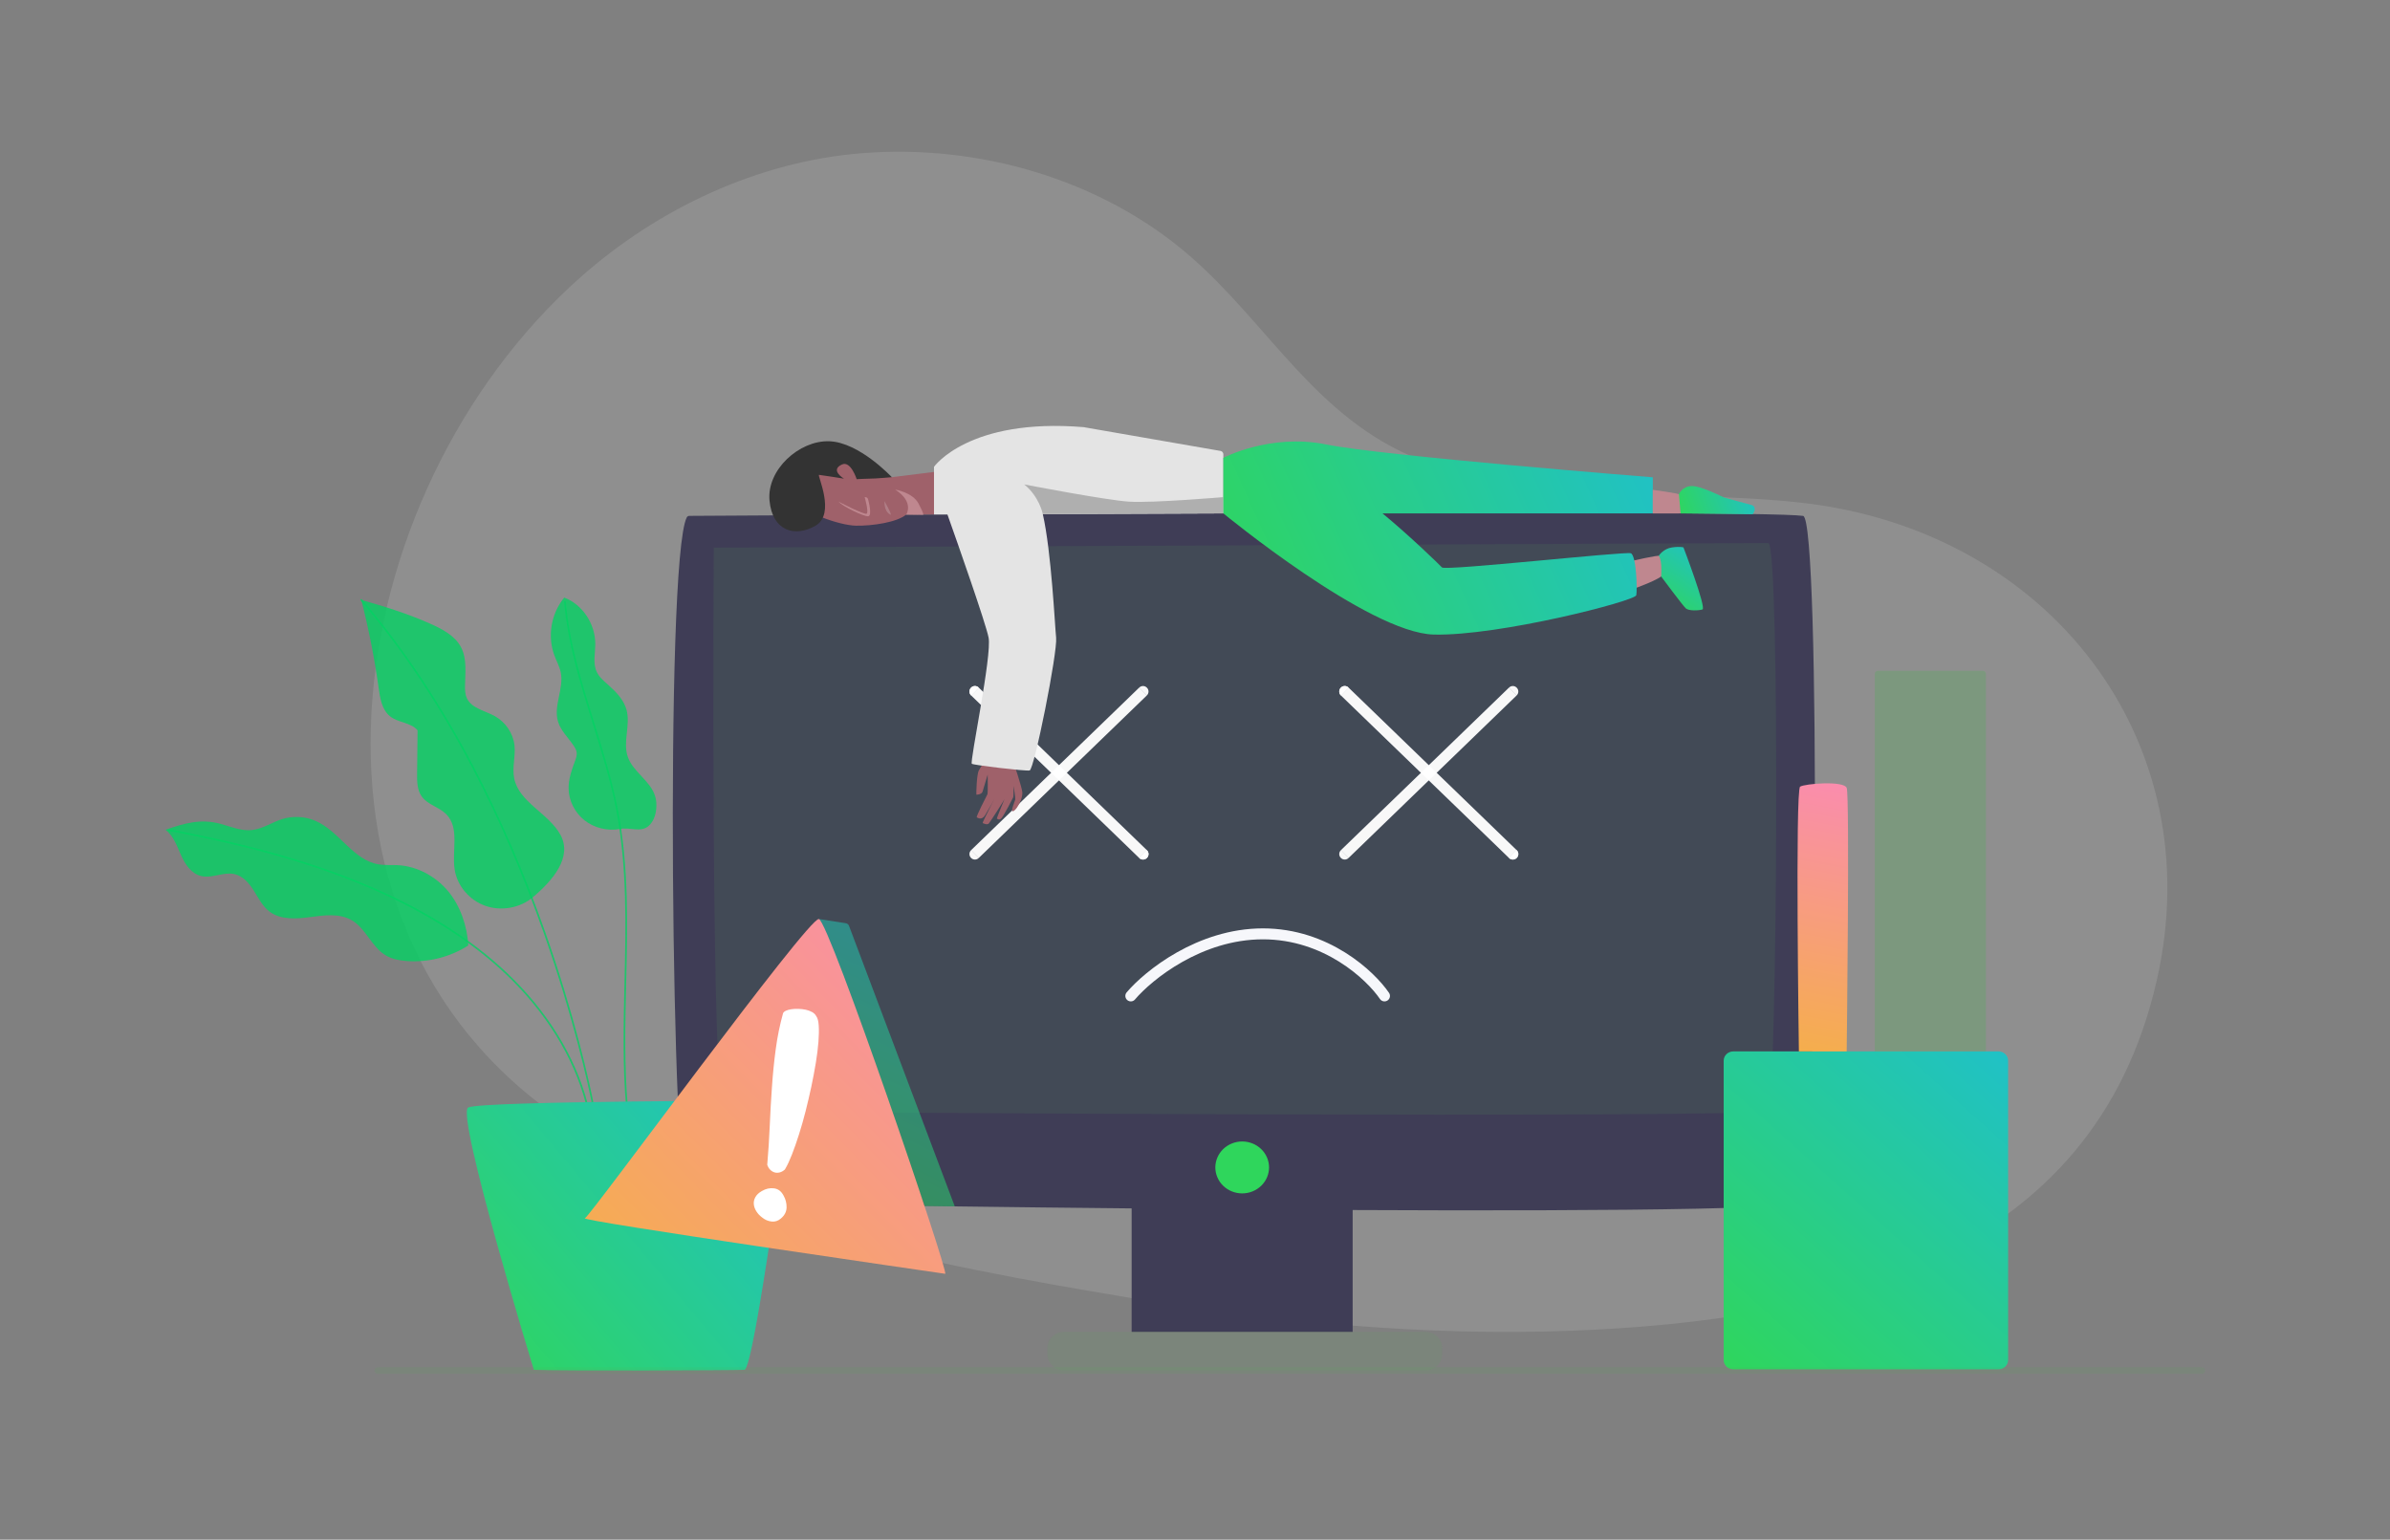 <svg width="655" height="422" viewBox="0 0 655 422" fill="none" xmlns="http://www.w3.org/2000/svg" xmlns:xlink="http://www.w3.org/1999/xlink">
    <rect x="0" y="0" width="655" height="422" fill="#808080" stroke="none"/>
    <defs>
        <clipPath id="clip399_826">
            <rect id="21586054_Na_Nov_26" width="655" height="422" fill="white" fill-opacity="0"/>
        </clipPath>
        <linearGradient x1="127.941" y1="375.624" x2="216.423" y2="301.631" id="paint_linear_399_841_0" gradientUnits="userSpaceOnUse">
            <stop stop-color="#2FD65C"/>
            <stop offset="1" stop-color="#20C1C7"/>
        </linearGradient>
        <linearGradient x1="325.781" y1="319.969" x2="340.433" y2="305.666" id="paint_linear_399_855_0" gradientUnits="userSpaceOnUse">
            <stop stop-color="#2FD65C"/>
            <stop offset="1" stop-color="#20C1C7"/>
        </linearGradient>
        <linearGradient x1="224.428" y1="330.653" x2="261.657" y2="251.892" id="paint_linear_399_861_0" gradientUnits="userSpaceOnUse">
            <stop stop-color="#2FD65C"/>
            <stop offset="1" stop-color="#20C1C7"/>
        </linearGradient>
        <linearGradient x1="160.244" y1="349.129" x2="259.072" y2="251.888" id="paint_linear_399_863_0" gradientUnits="userSpaceOnUse">
            <stop stop-color="#F5AE4C"/>
            <stop offset="1" stop-color="#FA8CAE"/>
        </linearGradient>
        <linearGradient x1="472.397" y1="375.309" x2="550.35" y2="288.17" id="paint_linear_399_869_0" gradientUnits="userSpaceOnUse">
            <stop stop-color="#2FD65C"/>
            <stop offset="1" stop-color="#20C1C7"/>
        </linearGradient>
        <linearGradient x1="492.63" y1="288.169" x2="506.489" y2="214.699" id="paint_linear_399_873_0" gradientUnits="userSpaceOnUse">
            <stop stop-color="#F5AE4C"/>
            <stop offset="1" stop-color="#FA8CAE"/>
        </linearGradient>
        <linearGradient x1="335.277" y1="173.941" x2="452.966" y2="121.006" id="paint_linear_399_922_0" gradientUnits="userSpaceOnUse">
            <stop stop-color="#2FD65C"/>
            <stop offset="1" stop-color="#20C1C7"/>
        </linearGradient>
        <linearGradient x1="454.602" y1="167.301" x2="466.718" y2="149.905" id="paint_linear_399_928_0" gradientUnits="userSpaceOnUse">
            <stop stop-color="#2FD65C"/>
            <stop offset="1" stop-color="#20C1C7"/>
        </linearGradient>
        <linearGradient x1="460.124" y1="140.946" x2="480.909" y2="133.218" id="paint_linear_399_936_0" gradientUnits="userSpaceOnUse">
            <stop stop-color="#2FD65C"/>
            <stop offset="1" stop-color="#20C1C7"/>
        </linearGradient>
    </defs>
    <g clip-path="url(#clip399_826)">
        <path id="path" d="M225.22 337.94C201.47 331.12 178.62 322.27 158.83 310.06C73.32 257.34 92.11 135.22 159.21 75.88C180.25 57.27 207.51 44.29 236.14 41.99C268.18 39.41 301.72 49.13 325.84 69.94C347.75 88.85 360.62 114.8 389.12 126.01C422.18 139 458.84 133.91 493.49 137.76C561.6 145.33 606.11 203 591.06 268.81C573.63 345.09 501.09 362.06 430.77 364.72C390.01 366.26 349.24 362.31 309.1 355.61C282.26 351.13 253.12 345.94 225.22 337.94Z" fill="#FFFFFF" fill-opacity="0.12" fill-rule="nonzero"/>
        <path id="path" d="M146.06 245.9C142.57 248.86 137.38 249.81 133.02 248.27C128.66 246.74 125.31 242.8 124.61 238.37C123.78 233.15 126.07 226.89 122.26 223.12C120.34 221.22 117.3 220.57 115.68 218.43C114.31 216.64 114.28 214.24 114.31 212.01C114.35 208.06 114.4 204.11 114.44 200.16C112.62 197.97 108.95 198.1 106.78 196.23C104.63 194.38 104.17 191.37 103.78 188.61C102.64 180.47 101.05 172.39 99.01 164.42C105.39 166.23 111.7 168.19 117.74 170.87C121.11 172.36 124.64 174.17 126.33 177.36C128.03 180.57 127.49 184.4 127.44 188C127.42 189.17 127.47 190.37 127.98 191.43C129.29 194.15 132.9 194.78 135.6 196.27C138.57 197.93 140.65 201.01 141 204.31C141.33 207.3 140.32 210.36 140.91 213.31C142.2 219.87 150.33 222.89 153.58 228.78C156.97 234.94 151.48 241.3 146.06 245.9Z" fill="#03D263" fill-opacity="0.8" fill-rule="nonzero"/>
        <path id="path" d="M162.78 304.48C162.67 304.48 162.58 304.4 162.56 304.29C161.28 297.14 156.81 277.79 149.04 255.79C143.35 239.64 136.75 224.38 129.43 210.43C120.29 192.99 109.99 177.56 98.83 164.56C98.75 164.47 98.76 164.33 98.86 164.25C98.96 164.17 99.11 164.18 99.19 164.28C110.37 177.3 120.69 192.76 129.85 210.23C137.17 224.2 143.78 239.48 149.49 255.65C157.26 277.68 161.73 297.05 163.02 304.22C163.04 304.34 162.95 304.46 162.83 304.48C162.81 304.48 162.8 304.48 162.78 304.48Z" fill="#03D263" fill-opacity="0.8" fill-rule="nonzero"/>
        <path id="path" d="M45.37 227.42C47.57 229.13 48.49 231.88 49.61 234.37C50.72 236.87 52.42 239.47 55.15 240.11C58.12 240.81 61.23 238.92 64.2 239.56C66.61 240.08 68.32 242.13 69.6 244.17C70.87 246.22 71.98 248.46 73.94 249.91C77 252.15 81.24 251.86 85.03 251.35C88.83 250.84 92.96 250.28 96.28 252.15C100.31 254.42 101.81 259.59 105.81 261.9C107.51 262.89 109.52 263.26 111.5 263.4C117.4 263.83 123.42 262.29 128.34 259.13C128.06 253.93 126.19 248.31 122.81 244.26C119.43 240.21 114.35 237.39 108.97 237.12C107.26 237.03 105.53 237.19 103.83 236.92C96.71 235.77 93.01 227.78 86.41 224.96C83.61 223.75 80.35 223.58 77.42 224.47C74.56 225.34 72.01 227.2 69.02 227.5C66.11 227.8 63.29 226.58 60.47 225.81C55.05 224.34 50.66 225.58 45.37 227.42Z" fill="#03D263" fill-opacity="0.8" fill-rule="nonzero"/>
        <path id="path" d="M160.79 302.64C160.69 302.64 160.59 302.57 160.56 302.47C157.17 289.67 149.59 277.4 138.63 266.99C129.21 258.05 117.11 250.31 102.68 243.98C87.14 237.17 69.22 232.01 46.28 227.73C46.15 227.71 46.07 227.59 46.09 227.47C46.12 227.35 46.24 227.27 46.37 227.29C69.34 231.57 87.3 236.75 102.87 243.57C117.35 249.92 129.5 257.69 138.95 266.67C149.97 277.14 157.6 289.48 161.02 302.36C161.05 302.48 160.97 302.6 160.85 302.64C160.83 302.64 160.81 302.64 160.79 302.64Z" fill="#03D263" fill-opacity="0.8" fill-rule="nonzero"/>
        <path id="path" d="M169.92 227.2C166.53 227.83 162.88 226.94 160.2 224.84C157.53 222.74 155.88 219.46 155.83 216.13C155.79 213.6 156.62 211.14 157.52 208.76C157.82 207.95 158.15 207.1 158.04 206.24C157.95 205.56 157.59 204.94 157.2 204.36C155.75 202.19 153.71 200.31 152.95 197.84C151.58 193.44 154.62 188.72 153.67 184.22C153.33 182.66 152.53 181.23 151.97 179.73C149.96 174.44 151.01 168.18 154.64 163.78C159.75 165.76 163.09 171.03 163.14 176.35C163.16 179 162.41 181.81 163.57 184.21C164.27 185.65 165.56 186.71 166.77 187.79C168.89 189.66 170.94 191.81 171.69 194.49C172.87 198.71 170.61 203.36 172.07 207.49C173.52 211.59 178.25 214.02 179.53 218.17C179.88 219.29 179.95 220.46 179.85 221.62C179.7 223.4 179.09 225.24 177.71 226.41C175.55 228.25 172.74 226.67 169.92 227.2Z" fill="#03D263" fill-opacity="0.8" fill-rule="nonzero"/>
        <path id="path" d="M171.84 303.75C171.72 303.75 171.62 303.66 171.61 303.54C170.6 292.16 170.88 280.5 171.15 269.23C171.51 253.65 171.89 237.53 168.88 221.99C167.32 213.96 164.82 205.96 162.41 198.23C159.06 187.48 155.59 176.35 154.6 164.99C154.59 164.86 154.68 164.75 154.81 164.74C154.93 164.73 155.05 164.83 155.06 164.95C156.05 176.27 159.51 187.37 162.86 198.1C165.27 205.84 167.77 213.85 169.33 221.91C172.36 237.49 171.98 253.63 171.61 269.24C171.34 280.5 171.07 292.14 172.07 303.5C172.08 303.63 171.97 303.74 171.84 303.75Z" fill="#03D263" fill-opacity="0.8" fill-rule="nonzero"/>
        <path id="XMLID_256_" d="M146.3 375.44C146.3 375.44 124.86 305.41 128.31 303.55C131.77 301.7 216.42 301.63 216.42 301.63C216.42 301.63 206.71 375.28 204.02 375.44C201.32 375.59 153.44 375.76 146.3 375.44Z" fill="url(#paint_linear_399_841_0)" fill-opacity="1" fill-rule="nonzero"/>
        <rect id="rect" x="310.135" y="315.295" width="60.572" height="49.747" fill="#3F3D56" fill-opacity="1"/>
        <path id="path" d="M390.67 375.62L291.62 375.62C289.11 375.62 287.07 373.65 287.07 371.22L287.07 369.44C287.07 367.01 289.11 365.04 291.62 365.04L390.67 365.04C393.19 365.04 395.23 367.01 395.23 369.44L395.23 371.22C395.23 373.65 393.19 375.62 390.67 375.62Z" fill="#53AD59" fill-opacity="0.12" fill-rule="nonzero"/>
        <path id="path" d="M188.22 141.8C188.35 141.55 188.61 141.39 188.9 141.39C201.11 141.31 481.73 139.51 494.16 141.4C499.07 142.14 497.85 322.45 494.16 329.34C491.46 334.41 191.97 329.95 188.49 329.34C184.2 328.59 182.07 153.64 188.22 141.8Z" fill="#3F3D56" fill-opacity="1" fill-rule="nonzero"/>
        <path id="XMLID_254_" d="M195.61 150.09C195.61 150.09 194.65 304.05 198.49 304.47C202.33 304.89 482.22 306.57 484.62 304.47C487.02 302.37 487.98 148.83 484.62 148.83C481.26 148.83 195.61 150.09 195.61 150.09Z" fill="#53AD59" fill-opacity="0.12" fill-rule="nonzero"/>
        <ellipse id="ellipse" rx="7.326" ry="7.151" transform="matrix(0.928 -0.372 0.394 0.919 340.434 319.969)" fill="url(#paint_linear_399_855_0)" fill-opacity="1"/>
        <g opacity="0.54">
            <path id="path" d="M253.37 330.54L224.42 251.89L231.77 253.03C232.19 253.09 232.54 253.37 232.68 253.75L261.65 330.61C261.66 330.63 261.64 330.65 261.62 330.65L253.37 330.54Z" fill="url(#paint_linear_399_861_0)" fill-opacity="1" fill-rule="nonzero"/>
        </g>
        <path id="path" d="M160.31 333.88C161.53 333.67 221.59 251.28 224.42 251.89C227.26 252.49 260.26 349.31 259.03 349.12C257.81 348.94 157.27 334.4 160.31 333.88Z" fill="url(#paint_linear_399_863_0)" fill-opacity="1" fill-rule="nonzero"/>
        <path id="path" d="M215.09 320.55C214.62 320.96 214.15 321.22 213.67 321.34C213.18 321.46 212.72 321.46 212.28 321.33C211.84 321.2 211.44 320.96 211.09 320.61C210.73 320.26 210.46 319.8 210.27 319.24C210.57 315.78 210.79 312.26 210.95 308.69C211.1 305.12 211.3 301.56 211.55 298.04C211.79 294.51 212.13 291.03 212.59 287.61C213.04 284.19 213.72 280.9 214.6 277.73C214.68 277.48 214.92 277.25 215.34 277.04C215.76 276.84 216.27 276.7 216.87 276.61C217.46 276.52 218.11 276.49 218.82 276.51C219.52 276.53 220.2 276.61 220.85 276.75C221.51 276.9 222.09 277.11 222.59 277.4C223.1 277.69 223.47 278.05 223.7 278.51C224.08 279.01 224.31 279.88 224.38 281.11C224.46 282.34 224.43 283.82 224.3 285.55C224.17 287.28 223.93 289.21 223.58 291.32C223.23 293.44 222.82 295.61 222.35 297.84C221.87 300.07 221.35 302.31 220.78 304.56C220.21 306.8 219.61 308.92 218.97 310.92C218.34 312.92 217.7 314.74 217.06 316.38C216.42 318.02 215.81 319.34 215.21 320.35C215.21 320.38 215.16 320.45 215.09 320.55ZM208.87 333.69C208.21 333.2 207.68 332.63 207.28 331.99C206.88 331.35 206.64 330.7 206.59 330.04C206.52 329.37 206.67 328.73 207.02 328.1C207.37 327.47 207.95 326.92 208.77 326.45C209.89 325.79 211.01 325.54 212.14 325.7C213.27 325.85 214.14 326.52 214.74 327.68C215.32 328.69 215.59 329.78 215.57 330.95C215.54 332.12 215.02 333.13 213.99 333.98C213.23 334.64 212.38 334.91 211.43 334.79C210.48 334.68 209.63 334.31 208.87 333.69Z" fill="#FFFFFF" fill-opacity="1" fill-rule="nonzero"/>
        <path id="line" d="M266.17 190.61L266.15 190.61C265.54 190.03 265.53 189.09 266.11 188.49C266.69 187.88 267.63 187.87 268.23 188.45L268.23 188.48L266.17 190.61ZM314.27 233L314.3 233C314.9 233.59 314.92 234.52 314.34 235.12C313.75 235.73 312.82 235.74 312.21 235.16L312.21 235.13L314.27 233Z" fill="#FFFFFF" fill-opacity="0.96" fill-rule="nonzero"/>
        <path id="line" d="M268.23 188.45L314.3 233L312.21 235.16L266.15 190.61L268.23 188.45ZM266.17 190.61L266.15 190.61C265.54 190.03 265.53 189.09 266.11 188.49C266.69 187.88 267.63 187.87 268.23 188.45L268.23 188.48L266.17 190.61ZM314.27 233L314.3 233C314.9 233.59 314.92 234.52 314.34 235.12C313.75 235.73 312.82 235.74 312.21 235.16L312.21 235.13L314.27 233Z" fill="#FFFFFF" fill-opacity="0.96" fill-rule="evenodd"/>
        <path id="line" d="" fill="#FFFFFF" fill-opacity="0.96" fill-rule="nonzero"/>
        <path id="line" d="M266.15 233L289.18 210.73L289.18 210.73L312.21 188.45L314.3 190.61L291.27 212.88L291.26 212.88L268.23 235.16L266.15 233ZM268.23 235.13L268.23 235.16C267.63 235.74 266.69 235.73 266.11 235.12C265.53 234.52 265.54 233.59 266.15 233L266.17 233L268.23 235.13ZM312.21 188.48L312.21 188.45C312.82 187.87 313.75 187.88 314.33 188.49C314.92 189.09 314.9 190.02 314.3 190.61L314.27 190.61L312.21 188.48Z" fill="#FFFFFF" fill-opacity="0.96" fill-rule="evenodd"/>
        <path id="line" d="M367.52 190.61L367.49 190.61C366.89 190.03 366.88 189.09 367.46 188.49C368.04 187.88 368.98 187.87 369.58 188.45L369.58 188.48L367.52 190.61ZM415.62 233L415.65 233C416.25 233.59 416.27 234.52 415.68 235.12C415.1 235.73 414.17 235.74 413.56 235.16L413.56 235.13L415.62 233Z" fill="#FFFFFF" fill-opacity="0.96" fill-rule="nonzero"/>
        <path id="line" d="M369.58 188.45L415.65 233L413.56 235.16L367.49 190.61L369.58 188.45ZM367.52 190.61L367.49 190.61C366.89 190.03 366.88 189.09 367.46 188.49C368.04 187.88 368.98 187.87 369.58 188.45L369.58 188.48L367.52 190.61ZM415.62 233L415.65 233C416.25 233.59 416.27 234.52 415.68 235.12C415.1 235.73 414.17 235.74 413.56 235.16L413.56 235.13L415.62 233Z" fill="#FFFFFF" fill-opacity="0.96" fill-rule="evenodd"/>
        <path id="line" d="" fill="#FFFFFF" fill-opacity="0.96" fill-rule="nonzero"/>
        <path id="line" d="M367.5 233L390.53 210.73L390.53 210.73L413.56 188.45L415.65 190.61L392.62 212.88L392.61 212.88L369.58 235.16L367.5 233ZM369.58 235.13L369.58 235.16C368.98 235.74 368.04 235.73 367.46 235.12C366.88 234.52 366.89 233.59 367.5 233L367.52 233L369.58 235.13ZM413.56 188.48L413.56 188.45C414.17 187.87 415.1 187.88 415.68 188.49C416.27 189.09 416.25 190.02 415.65 190.61L415.62 190.61L413.56 188.48Z" fill="#FFFFFF" fill-opacity="0.96" fill-rule="evenodd"/>
        <path id="XMLID_258_" d="M547.71 375.3L475.03 375.3C473.57 375.3 472.39 374.16 472.39 372.76L472.39 290.71C472.39 289.31 473.57 288.17 475.03 288.17L547.71 288.17C549.16 288.17 550.34 289.31 550.34 290.71L550.34 372.76C550.35 374.16 549.16 375.3 547.71 375.3Z" fill="url(#paint_linear_399_869_0)" fill-opacity="1" fill-rule="nonzero"/>
        <path id="XMLID_255_" d="M493 288.16C493 288.16 491.96 216.43 493.34 215.6C494.72 214.77 505.24 213.93 506.1 215.93C506.96 217.93 506.1 288.16 506.1 288.16L493 288.16Z" fill="url(#paint_linear_399_873_0)" fill-opacity="1" fill-rule="nonzero"/>
        <path id="XMLID_257_" d="M544.27 288.16L513.81 288.16L513.81 184.63C513.81 184.2 514.18 183.84 514.63 183.84L543.45 183.84C543.9 183.84 544.27 184.2 544.27 184.63L544.27 288.16Z" fill="#53AD59" fill-opacity="0.3" fill-rule="nonzero"/>
        <path id="path" d="M603.43 376.52L103.55 376.52C103.04 376.52 102.63 376.11 102.63 375.62C102.63 375.12 103.04 374.72 103.55 374.72L603.43 374.72C603.94 374.72 604.36 375.12 604.36 375.62C604.36 376.11 603.94 376.52 603.43 376.52Z" fill="#53AD59" fill-opacity="0.122" fill-rule="nonzero"/>
        <path id="XMLID_260_" d="M255.97 129.35L244.41 130.79C238.04 127.91 231.87 126.04 226.12 126.62C220.35 127.21 217.03 133.05 218.45 136.98C219.71 140.44 230.1 143.99 234.58 144.08C239.06 144.16 245.87 143.16 248.37 141.02L255.97 141.01L255.97 129.35Z" fill="#9F616A" fill-opacity="1" fill-rule="nonzero"/>
        <path id="path" d="M248.37 141.02C248.37 141.02 250.66 137.62 245.34 134.19C245.34 134.19 250.09 134.93 251.72 137.99C253.35 141.05 253.02 141.1 253.02 141.1L248.37 141.02Z" fill="#BF878F" fill-opacity="1" fill-rule="nonzero"/>
        <path id="XMLID_261_" d="M244.41 130.79C244.41 130.79 240.7 131.11 239.98 131.13C237.38 131.19 234.78 131.33 234.78 131.33C234.78 131.33 233.17 126.25 230.79 127.29C227.29 128.82 231.29 131.19 231.29 131.19C231.29 131.19 225.08 130.19 224.47 130.15C223.86 130.12 229.12 140.83 223.51 144.08C217.91 147.33 211.67 145.62 210.89 137.19C210.1 128.75 219.04 120.66 227.27 120.94C235.5 121.21 244.41 130.79 244.41 130.79Z" fill="#333333" fill-opacity="1" fill-rule="nonzero"/>
        <path id="path" d="M244.16 141.1C244.16 141.1 242.4 140.61 242.4 137.64C242.4 134.68 242.4 137.35 242.4 137.35C242.4 137.35 244.19 140.5 244.16 141.1Z" fill="#F6F9FF" fill-opacity="0.19" fill-rule="nonzero"/>
        <path id="path" d="M229.8 137.48C229.8 137.48 236.85 141.18 237.51 140.79C238.17 140.4 236.97 136.24 236.97 136.24C236.97 136.24 237.74 136.19 237.91 136.86C238.09 137.52 239.08 141.43 237.91 141.5C236.74 141.58 230.95 138.82 229.8 137.48Z" fill="#BF878F" fill-opacity="1" fill-rule="nonzero"/>
        <path id="XMLID_262_" d="M270.54 207.82C270.54 207.82 268.81 210.06 268.24 211.18C267.67 212.29 267.49 217.84 267.61 217.82C267.73 217.81 269.01 217.74 269.27 217L270.68 212.31C270.68 212.31 270.78 217.34 270.61 217.7C270.43 218.06 267.44 223.83 267.7 224.01C267.97 224.2 269.1 224.86 269.98 223.43C270.87 221.99 272.96 218.26 273.22 217.67C273.47 217.07 269.12 225.52 269.3 225.58C269.47 225.65 270.59 226.21 271.03 225.66C271.47 225.11 275.37 219.11 275.49 218.63C275.62 218.15 273.07 224.38 273.2 224.37C273.33 224.37 273.84 225.01 274.54 224.16C275.24 223.31 277.58 218.75 277.69 218.51C277.8 218.27 277.77 215.36 277.77 215.36C277.77 215.36 278.35 218.77 278.22 219.22C278.08 219.66 277.01 222.25 277.5 222.34C277.88 222.41 278.54 221.71 279.06 220.79C279.57 219.88 280.23 218.5 280.18 217.2C280.13 215.89 277.65 208.6 277.65 208.6L270.54 207.82Z" fill="#9F616A" fill-opacity="1" fill-rule="nonzero"/>
        <path id="path" d="M335.27 124.51C335.27 124.06 334.94 123.67 334.48 123.59L296.96 117.07C265.47 114.47 255.97 127.94 255.97 127.94L255.97 141.01L259.65 141C262.38 148.69 270.14 170.75 270.93 174.75C271.89 179.62 265.7 208.95 266.34 209.34C266.98 209.73 280.88 211.38 282.17 211.17C283.45 210.97 289.87 178.67 289.44 174.77C289.11 171.77 288.15 151.22 285.79 140.9L335.27 140.71L335.27 124.51Z" fill="#E4E4E4" fill-opacity="1" fill-rule="nonzero"/>
        <path id="path" d="M285.79 140.9C285.79 140.9 284.85 136.1 280.69 132.77C280.69 132.77 302.94 137.07 309.4 137.49C315.85 137.91 335.27 136.25 335.27 136.25L335.27 140.71L285.79 140.9Z" fill="#AFAFAF" fill-opacity="1" fill-rule="nonzero"/>
        <path id="path" d="M446.87 153.81C446.87 153.81 454.69 152.01 454.89 152.36C455.08 152.7 456.19 156.17 455.77 157.43C455.34 158.69 447.65 161.4 447.65 161.4L446.87 153.81Z" fill="#BF878F" fill-opacity="1" fill-rule="nonzero"/>
        <path id="XMLID_264_" d="M452.96 130.82C452.96 130.82 378.87 124.94 363.48 121.82C348.09 118.7 335.27 125.49 335.27 125.49L335.27 140.71C335.27 140.71 375.09 173.49 392.94 173.92C410.8 174.35 448.14 164.72 448.44 163.14C448.74 161.56 448.44 152.21 446.95 151.64C445.47 151.06 396.07 156.52 395.18 155.52C394.6 154.86 386.23 146.75 378.89 140.71L452.96 140.71L452.96 130.82Z" fill="url(#paint_linear_399_922_0)" fill-opacity="1" fill-rule="nonzero"/>
        <path id="XMLID_263_" d="M454.6 152.31C454.6 152.31 455.86 150.36 458.23 150.04C460.6 149.72 461.37 150.04 461.37 150.04C461.37 150.04 467.73 166.69 466.57 167.04C465.42 167.39 462.81 167.45 462.02 166.75C461.23 166.05 455.25 158 455.25 158C455.25 158 455.63 153.64 454.6 152.31Z" fill="url(#paint_linear_399_928_0)" fill-opacity="1" fill-rule="nonzero"/>
        <path id="path" d="M452.96 134.25C452.96 134.25 460.28 135.23 460.42 135.59C460.56 135.94 460.59 140.72 460.59 140.72L452.96 140.73L452.96 134.25Z" fill="#BF878F" fill-opacity="1" fill-rule="nonzero"/>
        <path id="XMLID_265_" d="M460.12 135.44C460.12 135.44 460.98 133.35 463.5 133.22C466.02 133.08 471.91 136.11 472.44 136.33C472.96 136.54 480.06 138.39 480.18 138.45C481.7 139.19 480.35 140.94 480.35 140.94L460.59 140.72L460.12 135.44Z" fill="url(#paint_linear_399_936_0)" fill-opacity="1" fill-rule="nonzero"/>
        <path id="Vector 7" d="M309.91 272.96C314.73 267.29 328.73 255.95 346.11 255.95C363.49 255.95 375.56 267.29 379.43 272.96" stroke="#F6F7FB" stroke-opacity="1" stroke-width="3" stroke-linecap="round"/>
    </g>
</svg>
